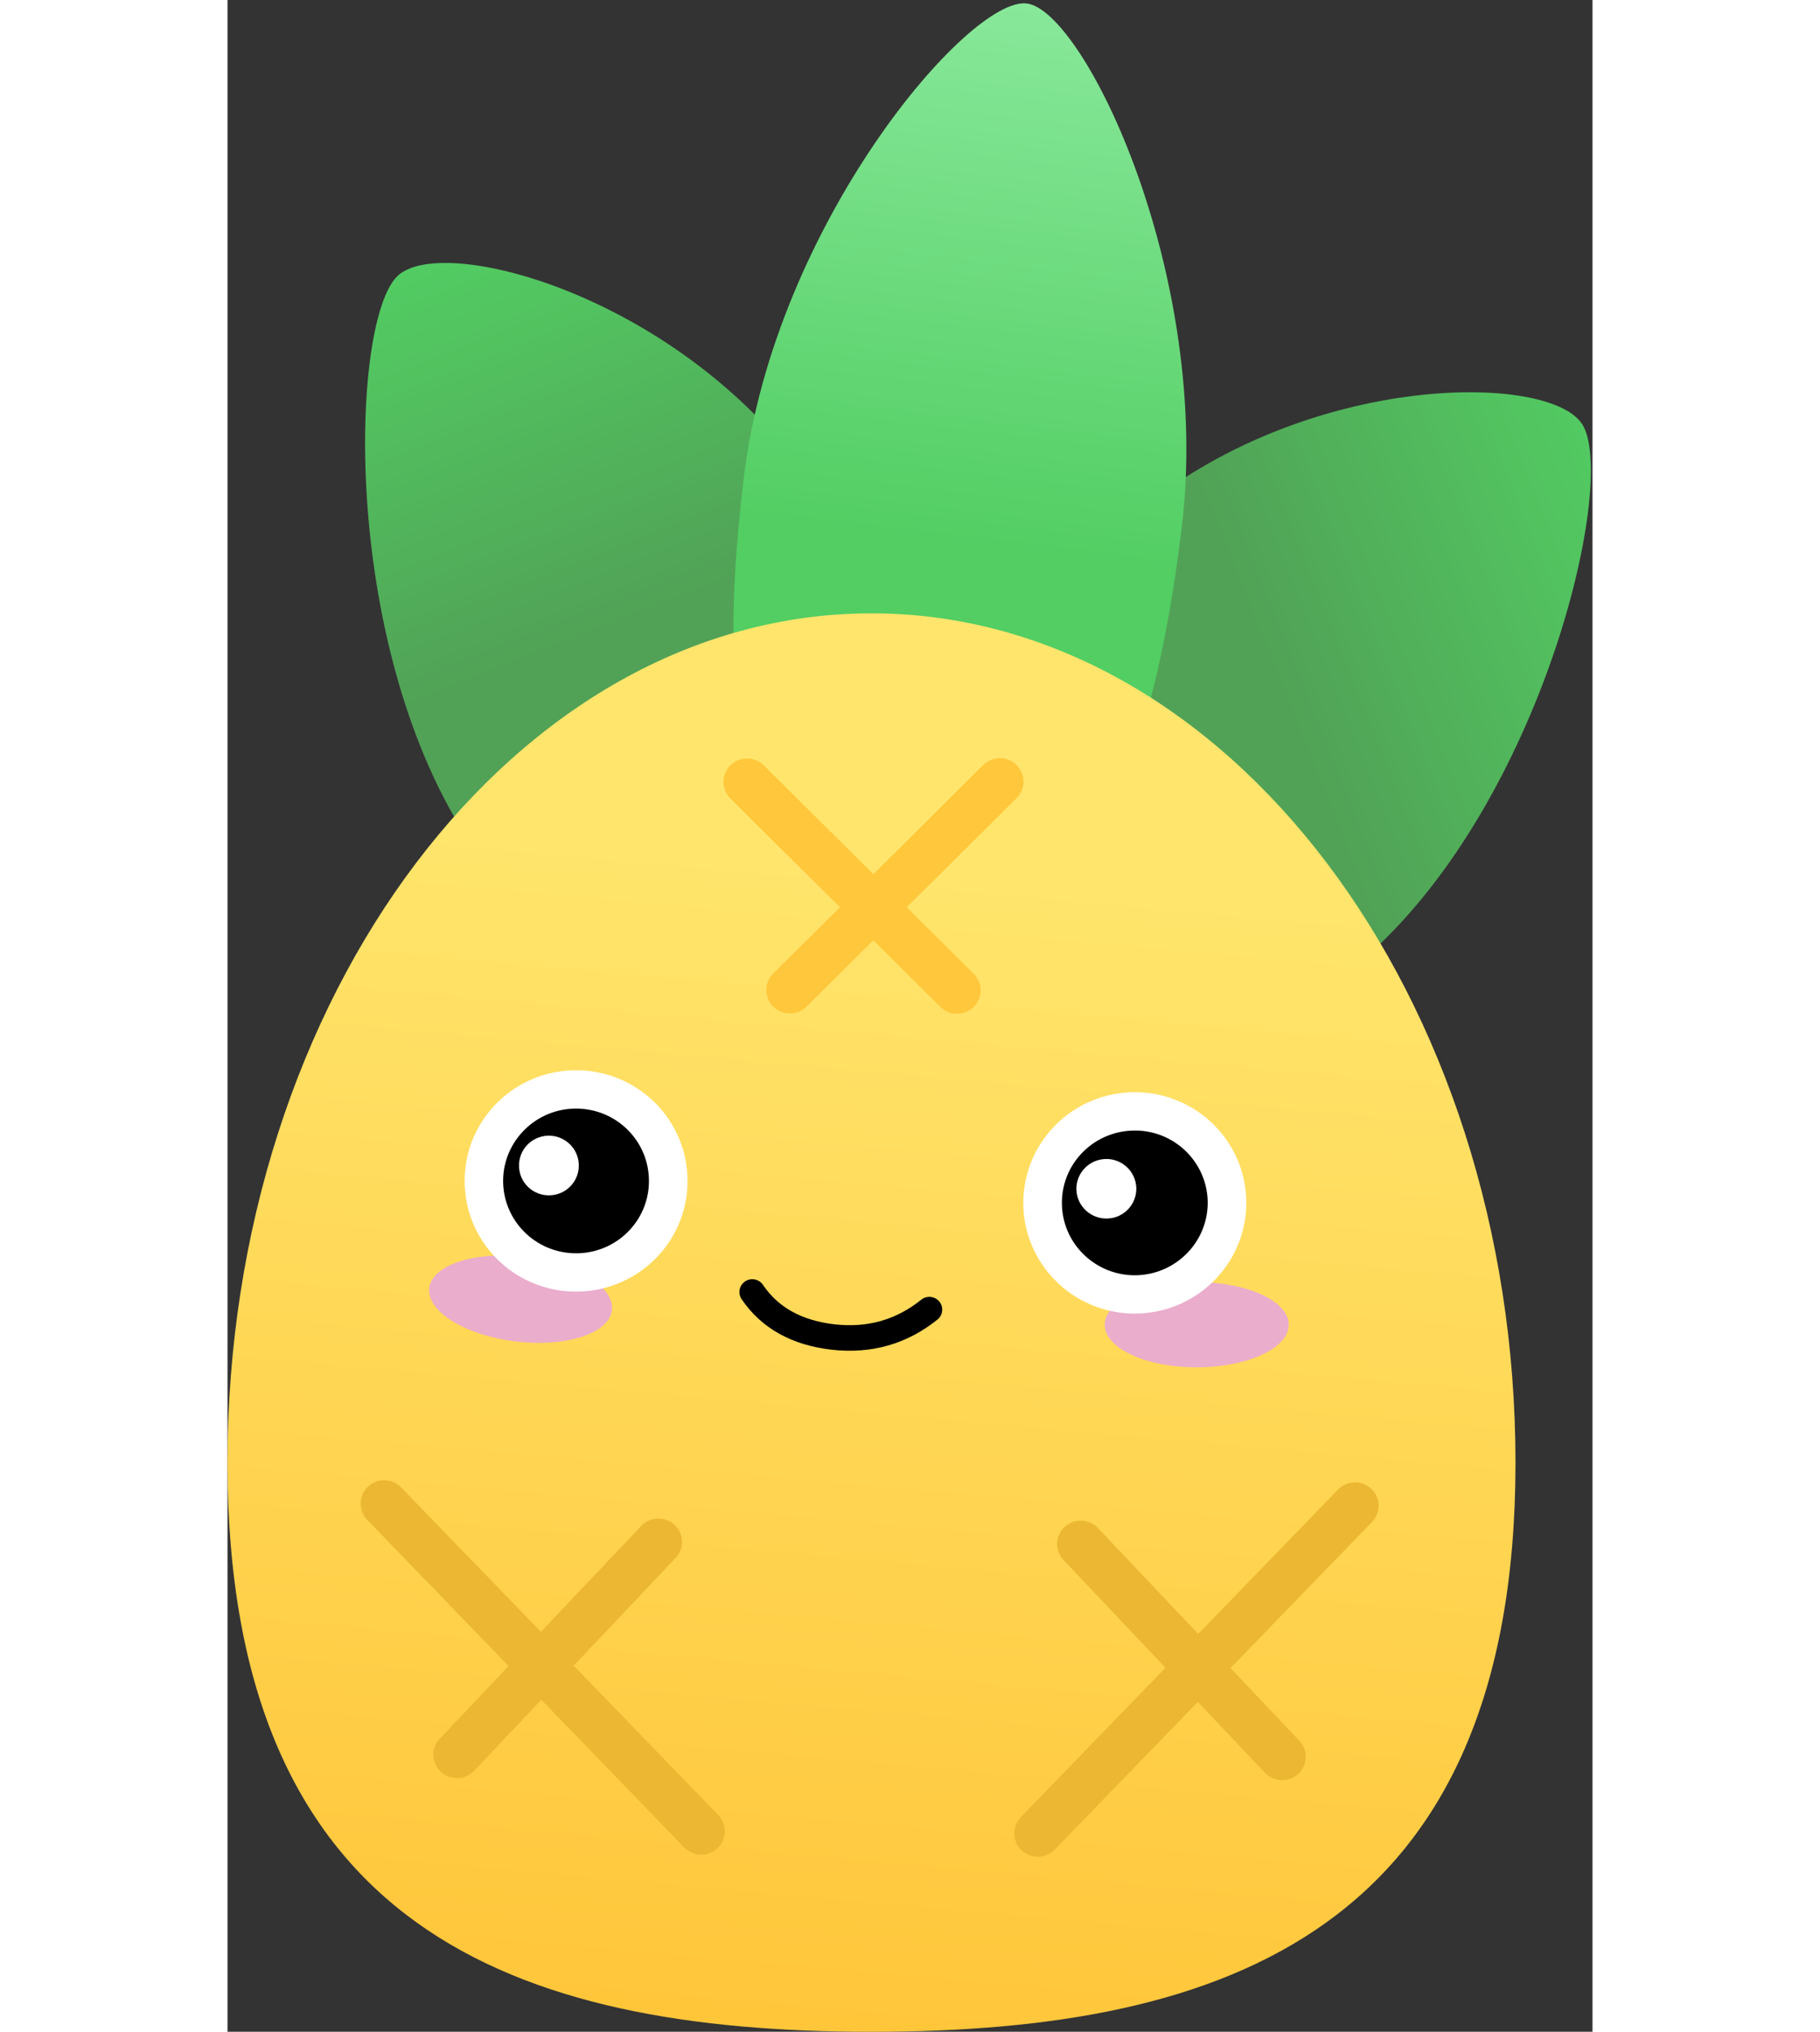 <?xml version="1.0" encoding="UTF-8"?>
<svg xmlns="http://www.w3.org/2000/svg" xmlns:xlink="http://www.w3.org/1999/xlink" width="43pt" height="64" viewBox="0 0 43 64" version="1.1">
<rect x="0" y="0" width="43" height="64" fill="#333333" stroke="none"/>
<defs>
<linearGradient id="linear0" gradientUnits="userSpaceOnUse" x1="0.553" y1="0" x2="0.428" y2="0.429" gradientTransform="matrix(22.924,-17.827,18.598,23.694,-7.429,17.883)">
<stop offset="0" style="stop-color:rgb(32.157%,80.784%,38.824%);stop-opacity:1;"/>
<stop offset="1" style="stop-color:rgb(31.765%,63.529%,33.725%);stop-opacity:1;"/>
</linearGradient>
<linearGradient id="linear1" gradientUnits="userSpaceOnUse" x1="0.553" y1="0" x2="0.428" y2="0.429" gradientTransform="matrix(18.553,23.637,-23.557,18.32,34.836,2.543)">
<stop offset="0" style="stop-color:rgb(32.157%,80.784%,38.824%);stop-opacity:1;"/>
<stop offset="1" style="stop-color:rgb(31.765%,63.529%,33.725%);stop-opacity:1;"/>
</linearGradient>
<linearGradient id="linear2" gradientUnits="userSpaceOnUse" x1="0.5" y1="0" x2="0.5" y2="0.588" gradientTransform="matrix(17.072,2.086,-3.7,29.994,16.478,-1.55)">
<stop offset="0" style="stop-color:rgb(54.118%,91.373%,61.176%);stop-opacity:1;"/>
<stop offset="1" style="stop-color:rgb(32.157%,80.784%,38.824%);stop-opacity:1;"/>
</linearGradient>
<linearGradient id="linear3" gradientUnits="userSpaceOnUse" x1="0.514" y1="0.175" x2="0.446" y2="1" gradientTransform="matrix(40.574,0,0,44.68,0,19.32)">
<stop offset="0" style="stop-color:rgb(100%,89.804%,42.353%);stop-opacity:1;"/>
<stop offset="1" style="stop-color:rgb(100%,77.647%,22.745%);stop-opacity:1;"/>
</linearGradient>
</defs>
<g id="surface1">
<path style=" stroke:none;fill-rule:evenodd;fill:url(#linear0);" d="M 19.629 31.082 C 23.977 26.953 22.648 21.852 18.711 15.668 C 14.77 9.488 6.84 7.285 5.359 8.691 C 3.879 10.094 3.551 20.125 7.492 26.309 C 11.434 32.492 15.277 35.207 19.629 31.082 Z M 19.629 31.082 "/>
<path style=" stroke:none;fill-rule:evenodd;fill:url(#linear1);" d="M 23.391 31.652 C 26.605 36.703 30.91 34.855 36.234 29.805 C 41.562 24.754 43.77 15.078 42.676 13.363 C 41.578 11.645 33.262 11.73 27.938 16.781 C 22.609 21.832 20.172 26.602 23.391 31.652 Z M 23.391 31.652 "/>
<path style=" stroke:none;fill-rule:evenodd;fill:url(#linear2);" d="M 21.629 28.871 C 26.973 29.527 29.074 24.613 30.055 16.668 C 31.035 8.727 26.996 0.328 25.176 0.109 C 23.359 -0.113 17.254 7.043 16.273 14.984 C 15.293 22.926 16.285 28.219 21.629 28.871 Z M 21.629 28.871 "/>
<path style=" stroke:none;fill-rule:evenodd;fill:url(#linear3);" d="M 20.285 64 C 31.488 64 40.574 60.762 40.574 46.07 C 40.574 31.375 31.488 19.32 20.285 19.32 C 9.078 19.32 0 31.375 0 46.07 C 0 60.762 9.078 64 20.285 64 Z M 20.285 64 "/>
<path style=" stroke:none;fill-rule:evenodd;fill:rgb(91.765%,67.843%,80%);fill-opacity:1;" d="M 33.43 41.727 C 33.43 40.988 32.133 40.387 30.531 40.387 C 28.93 40.387 27.633 40.988 27.633 41.727 C 27.633 42.469 28.93 43.07 30.531 43.07 C 32.133 43.07 33.43 42.469 33.43 41.727 Z M 33.43 41.727 "/>
<path style=" stroke:none;fill-rule:evenodd;fill:rgb(91.765%,67.843%,80%);fill-opacity:1;" d="M 12.109 41.273 C 12.199 40.539 10.988 39.785 9.398 39.59 C 7.809 39.398 6.449 39.836 6.355 40.57 C 6.266 41.305 7.48 42.059 9.07 42.254 C 10.656 42.449 12.02 42.008 12.109 41.273 Z M 12.109 41.273 "/>
<path style="fill:none;stroke-width:6;stroke-linecap:round;stroke-linejoin:round;stroke:rgb(0%,0%,0%);stroke-opacity:1;stroke-miterlimit:4;" d="M 73.1 58.285 C 79.828 63.18 87.407 64.94 95.836 63.536 C 104.234 62.105 110.331 58.287 114.093 51.997 " transform="matrix(-0.135,0.007,0.007,0.134,31.57,32.931)"/>
<path style=" stroke:none;fill-rule:evenodd;fill:rgb(0%,0%,0%);fill-opacity:1;" d="M 10.918 34.27 C 11.715 34.242 12.453 34.539 12.992 35.043 C 13.535 35.547 13.887 36.258 13.914 37.051 C 13.941 37.848 13.645 38.582 13.137 39.121 C 12.633 39.66 11.918 40.008 11.117 40.035 C 10.32 40.062 9.582 39.766 9.039 39.262 C 8.5 38.758 8.148 38.051 8.121 37.254 C 8.094 36.457 8.391 35.727 8.898 35.184 C 9.402 34.645 10.117 34.297 10.918 34.27 Z M 10.918 34.27 "/>
<path style=" stroke:none;fill-rule:evenodd;fill:rgb(100%,100%,100%);fill-opacity:1;" d="M 11.066 36.68 C 11.051 36.164 10.613 35.758 10.094 35.773 C 9.57 35.793 9.164 36.227 9.184 36.746 C 9.199 37.266 9.637 37.672 10.16 37.652 C 10.68 37.633 11.086 37.199 11.066 36.68 Z M 11.066 36.68 "/>
<path style=" stroke:none;fill-rule:evenodd;fill:rgb(0%,0%,0%);fill-opacity:1;" d="M 28.477 35.004 C 29.277 34.973 30.012 35.273 30.555 35.773 C 31.098 36.277 31.445 36.988 31.473 37.785 C 31.5 38.582 31.203 39.312 30.695 39.852 C 30.191 40.391 29.477 40.738 28.68 40.77 C 27.879 40.797 27.145 40.5 26.602 39.996 C 26.059 39.492 25.707 38.781 25.68 37.984 C 25.652 37.191 25.953 36.457 26.457 35.918 C 26.965 35.379 27.676 35.031 28.477 35.004 Z M 28.477 35.004 "/>
<path style="fill-rule:nonzero;fill:rgb(100%,100%,100%);fill-opacity:1;stroke-width:3;stroke-linecap:butt;stroke-linejoin:miter;stroke:rgb(100%,100%,100%);stroke-opacity:1;stroke-miterlimit:4;" d="M 136.014 24.501 C 135.994 34.727 144.286 43.002 154.492 42.995 C 164.728 42.987 172.993 34.717 173.013 24.491 C 173.005 14.295 164.712 5.991 154.505 5.998 C 144.27 6.006 136.005 14.276 136.014 24.501 Z M 130.012 24.507 C 130.002 10.961 140.957 0.004 154.499 -0.003 C 168.04 -0.01 179.007 10.968 178.986 24.486 C 178.995 38.032 168.04 48.989 154.499 48.996 C 140.958 49.003 129.991 38.024 130.012 24.507 Z M 130.012 24.507 " transform="matrix(-0.135,0.005,0.005,0.134,31.716,33.144)"/>
<path style="fill-rule:nonzero;fill:rgb(100%,100%,100%);fill-opacity:1;stroke-width:3;stroke-linecap:butt;stroke-linejoin:miter;stroke:rgb(100%,100%,100%);stroke-opacity:1;stroke-miterlimit:4;" d="M 5.994 34.489 C 6.003 44.714 14.295 52.989 24.502 53.011 C 34.709 53.004 43.002 44.704 42.994 34.508 C 43.014 24.282 34.722 16.007 24.486 16.015 C 14.279 15.992 6.015 24.292 5.994 34.489 Z M -0.008 34.495 C 0.013 20.977 10.967 9.991 24.509 10.013 C 38.021 10.007 48.987 20.956 48.996 34.502 C 49.004 48.019 38.021 59.006 24.509 59.012 C 10.967 58.99 0.001 48.041 -0.008 34.495 Z M -0.008 34.495 " transform="matrix(-0.135,0.005,0.005,0.134,31.716,33.144)"/>
<path style=" stroke:none;fill-rule:evenodd;fill:rgb(100%,100%,100%);fill-opacity:1;" d="M 28.629 37.414 C 28.609 36.895 28.172 36.488 27.652 36.508 C 27.133 36.527 26.723 36.961 26.742 37.48 C 26.762 37.996 27.199 38.402 27.719 38.383 C 28.238 38.367 28.645 37.934 28.629 37.414 Z M 28.629 37.414 "/>
<path style="fill:none;stroke-width:11;stroke-linecap:round;stroke-linejoin:miter;stroke:rgb(92.549%,71.765%,19.608%);stroke-opacity:1;stroke-miterlimit:4;" d="M 70.513 377.499 L 144.497 454.505 " transform="matrix(0.135,0,0,0.134,-4.583,-3.22)"/>
<path style="fill:none;stroke-width:11;stroke-linecap:round;stroke-linejoin:miter;stroke:rgb(92.549%,71.765%,19.608%);stroke-opacity:1;stroke-miterlimit:4;" d="M 134.499 386.496 L 87.495 436.513 " transform="matrix(0.135,0,0,0.134,-4.583,-3.22)"/>
<path style="fill:none;stroke-width:11;stroke-linecap:round;stroke-linejoin:miter;stroke:rgb(92.549%,71.765%,19.608%);stroke-opacity:1;stroke-miterlimit:4;" d="M 0.495 0.499 L 74.507 77.505 " transform="matrix(-0.135,0,0,0.134,35.586,47.363)"/>
<path style="fill:none;stroke-width:11;stroke-linecap:round;stroke-linejoin:miter;stroke:rgb(92.549%,71.765%,19.608%);stroke-opacity:1;stroke-miterlimit:4;" d="M 64.509 9.496 L 17.505 59.513 " transform="matrix(-0.135,0,0,0.134,35.586,47.363)"/>
<path style="fill:none;stroke-width:11;stroke-linecap:round;stroke-linejoin:miter;stroke:rgb(100%,78.039%,23.137%);stroke-opacity:1;stroke-miterlimit:4;" d="M 0.504 0.49 L 49.503 49.494 " transform="matrix(0,0.134,-0.135,0,24.398,24.553)"/>
<path style="fill:none;stroke-width:11;stroke-linecap:round;stroke-linejoin:miter;stroke:rgb(100%,78.039%,23.137%);stroke-opacity:1;stroke-miterlimit:4;" d="M 0.497 10.488 L 49.496 59.491 " transform="matrix(0,-0.134,-0.135,0,24.398,31.262)"/>
</g>
</svg>
